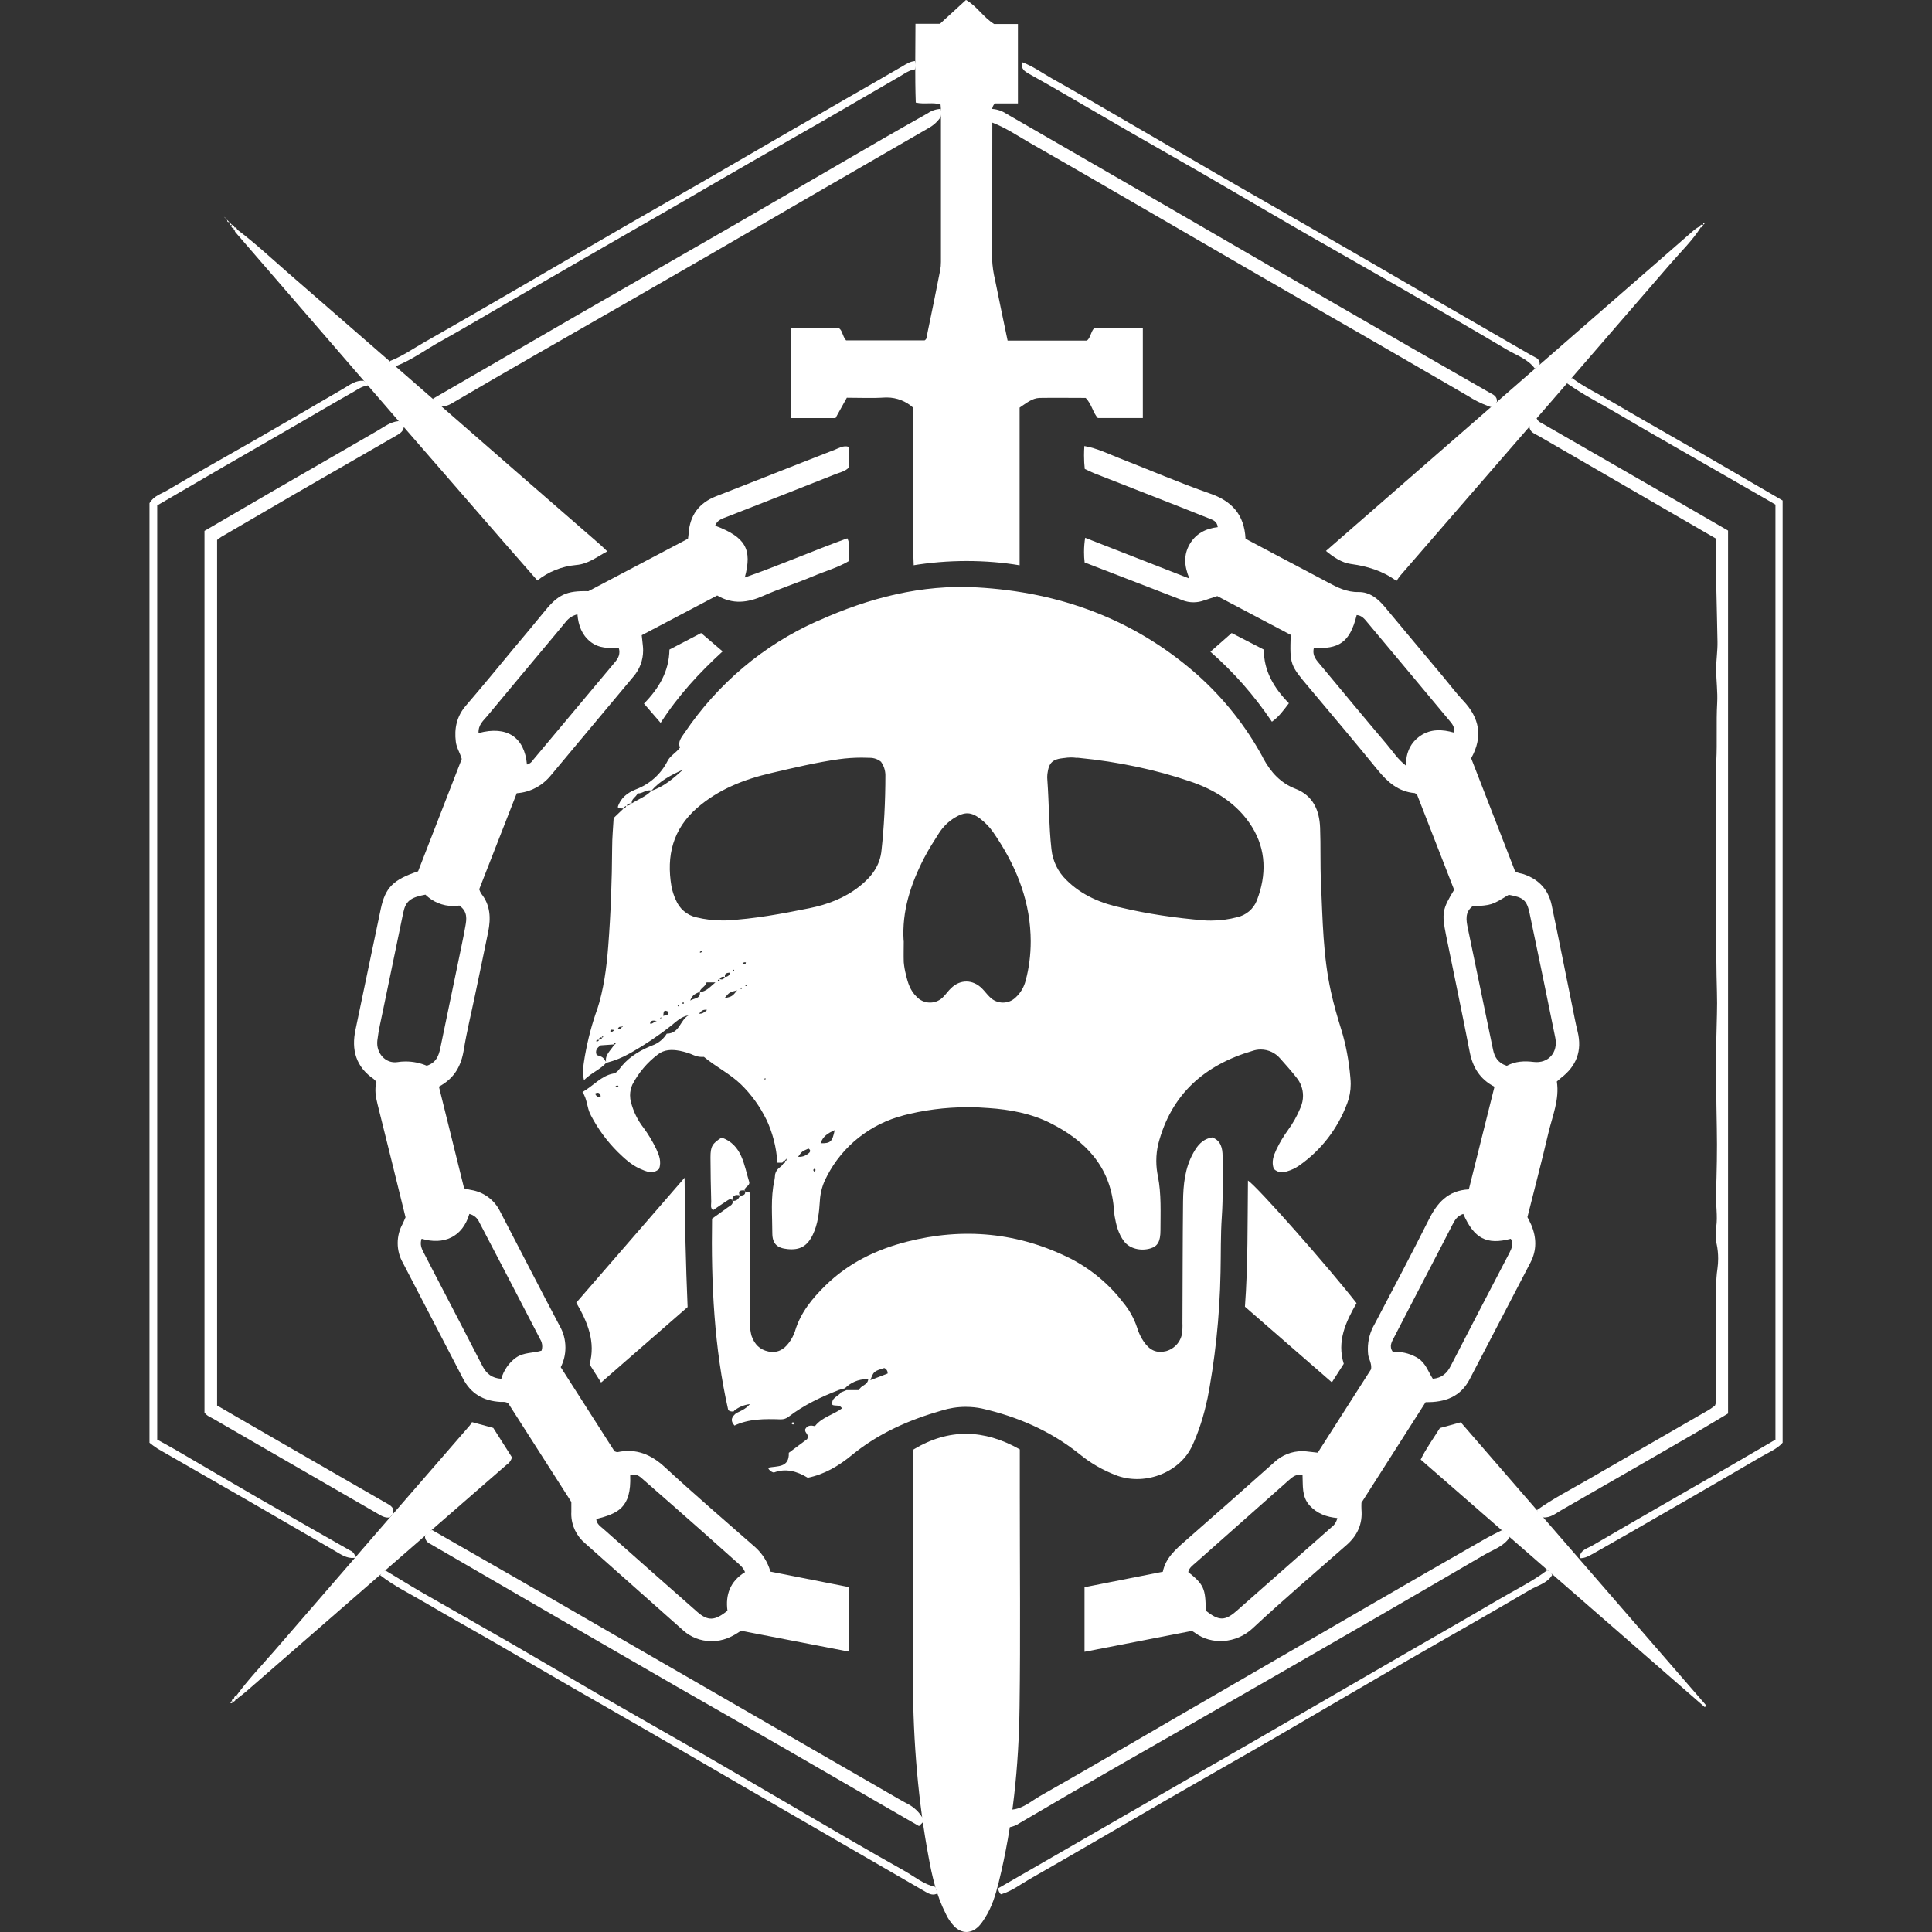 <!-- Generated by IcoMoon.io -->
<svg version="1.1" xmlns="http://www.w3.org/2000/svg" width="32" height="32" viewBox="0 0 32 32">
<rect x="0" y="0" width="32" height="32" fill="#333333" stroke="none"/>
<title>raid2</title>
<path fill="#ffffff" d="M24.329 19.698l0.424-1.698c-0.242-0.125-0.36-0.322-0.41-0.576-0.125-0.646-0.262-1.291-0.392-1.934-0.074-0.368-0.061-0.432 0.134-0.752l-0.612-1.571c-0.020-0.015-0.031-0.030-0.042-0.031-0.271-0.023-0.45-0.184-0.614-0.385-0.372-0.458-0.753-0.908-1.132-1.359-0.319-0.379-0.322-0.383-0.307-0.877-0.402-0.212-0.811-0.428-1.216-0.642l-0.226 0.074c-0.050 0.018-0.108 0.029-0.168 0.029-0.064 0-0.126-0.012-0.182-0.034l0.003 0.001q-0.812-0.313-1.624-0.627c-0.007-0.052-0.010-0.112-0.010-0.173 0-0.083 0.007-0.164 0.020-0.244l-0.001 0.009 1.725 0.674c-0.088-0.216-0.094-0.395 0.005-0.567s0.261-0.261 0.466-0.284c-0.012-0.097-0.078-0.118-0.139-0.142q-0.25-0.1-0.5-0.199-0.706-0.277-1.412-0.553c-0.051-0.020-0.1-0.046-0.152-0.070-0.008-0.067-0.012-0.145-0.012-0.224 0-0.055 0.002-0.109 0.006-0.162l-0 0.007c0.214 0.038 0.387 0.125 0.567 0.196 0.503 0.196 1 0.411 1.509 0.589 0.365 0.125 0.572 0.348 0.593 0.75l0.58 0.308c0.257 0.136 0.515 0.271 0.771 0.408 0.164 0.088 0.322 0.171 0.521 0.167 0.183-0.003 0.322 0.109 0.438 0.25 0.319 0.384 0.64 0.767 0.961 1.15 0.111 0.133 0.216 0.273 0.333 0.398 0.271 0.286 0.333 0.597 0.133 0.955 0.242 0.625 0.486 1.25 0.727 1.871 0.042 0.034 0.093 0.033 0.139 0.048 0.25 0.085 0.413 0.254 0.467 0.512 0.117 0.556 0.227 1.113 0.34 1.669 0.029 0.142 0.055 0.285 0.090 0.427 0.078 0.319-0.019 0.572-0.277 0.769-0.021 0.017-0.042 0.035-0.067 0.058 0.046 0.299-0.074 0.572-0.14 0.853-0.109 0.465-0.23 0.927-0.347 1.393 0.022 0.044 0.045 0.086 0.064 0.13 0.087 0.208 0.093 0.417-0.013 0.621q-0.502 0.967-1.008 1.935c-0.149 0.286-0.402 0.385-0.729 0.379l-1.063 1.666c0 0.042-0.003 0.076 0 0.11 0.021 0.239-0.066 0.431-0.245 0.589-0.521 0.458-1.050 0.908-1.557 1.381-0.274 0.256-0.684 0.277-0.952 0.077-0.016-0.012-0.035-0.022-0.054-0.034l-1.779 0.346v-1.070l1.297-0.256c0.045-0.225 0.208-0.366 0.37-0.509q0.744-0.651 1.481-1.309c0.12-0.111 0.28-0.179 0.457-0.179 0.028 0 0.056 0.002 0.083 0.005l-0.003-0c0.055 0.005 0.109 0.012 0.178 0.020l0.884-1.383c0.012-0.1-0.039-0.165-0.049-0.241-0.003-0.028-0.005-0.061-0.005-0.094 0-0.149 0.040-0.289 0.111-0.41l-0.002 0.004c0.302-0.576 0.607-1.151 0.899-1.733 0.137-0.277 0.316-0.487 0.664-0.504zM24.957 17.653c0.142-0.077 0.292-0.083 0.446-0.064 0.242 0.029 0.407-0.158 0.357-0.402q-0.208-1.028-0.424-2.054c-0.047-0.225-0.103-0.27-0.348-0.312-0.28 0.172-0.28 0.172-0.6 0.191-0.125 0.097-0.104 0.228-0.077 0.359 0.050 0.244 0.101 0.488 0.152 0.732q0.133 0.641 0.266 1.281c0.025 0.122 0.079 0.221 0.228 0.269zM24.238 20.106c-0.103 0.031-0.142 0.104-0.181 0.179-0.104 0.202-0.208 0.405-0.314 0.607-0.216 0.417-0.434 0.833-0.648 1.25-0.040 0.077-0.094 0.157-0.025 0.25 0.014-0.001 0.029-0.001 0.045-0.001 0.137 0 0.266 0.039 0.374 0.107l-0.003-0.002c0.13 0.083 0.171 0.227 0.246 0.341 0.15-0.014 0.235-0.092 0.296-0.212q0.484-0.939 0.973-1.874c0.039-0.075 0.068-0.15 0.023-0.233-0.399 0.106-0.607-0.002-0.787-0.41zM19.97 26.677c0.221 0.173 0.319 0.174 0.517 0 0.521-0.458 1.039-0.916 1.559-1.375 0.053-0.037 0.090-0.092 0.104-0.156l0-0.002c-0.177-0.017-0.333-0.073-0.458-0.208-0.135-0.149-0.109-0.333-0.118-0.505-0.105-0.023-0.167 0.032-0.231 0.089l-1.541 1.366c-0.050 0.044-0.107 0.083-0.121 0.152 0.256 0.203 0.289 0.276 0.289 0.638zM21.761 10.734c-0.031 0.134 0.051 0.208 0.116 0.287 0.363 0.437 0.726 0.875 1.094 1.309 0.097 0.115 0.18 0.245 0.313 0.349 0.005-0.214 0.076-0.379 0.244-0.493s0.361-0.108 0.555-0.051c0.016-0.093-0.031-0.145-0.074-0.197q-0.679-0.816-1.36-1.628c-0.047-0.057-0.094-0.118-0.178-0.123-0.116 0.469-0.302 0.56-0.71 0.547z"></path>
<path fill="#ffffff" d="M15.133 24.006c0.583-0.35 1.163-0.336 1.758 0v0.775c0 1.166 0.012 2.33-0.004 3.494-0.013 0.978-0.11 1.949-0.345 2.902-0.052 0.208-0.113 0.414-0.233 0.597-0.030 0.050-0.063 0.094-0.099 0.133l0-0.001c-0.125 0.125-0.279 0.125-0.405 0-0.055-0.059-0.102-0.126-0.137-0.201l-0.002-0.005c-0.154-0.299-0.229-0.625-0.287-0.95-0.164-0.876-0.257-1.884-0.257-2.914 0-0.058 0-0.116 0.001-0.174l-0 0.009c0.008-1.151 0-2.302 0-3.453 0.002-0.076-0.012-0.153 0.010-0.213z"></path>
<path fill="#ffffff" d="M28.168 3.769c-0.138 0.217-0.323 0.395-0.49 0.588q-1.691 1.958-3.39 3.913-0.545 0.629-1.089 1.257c-0.023 0.026-0.042 0.056-0.069 0.095-0.238-0.174-0.491-0.244-0.762-0.282-0.142-0.020-0.279-0.11-0.406-0.215l4.128-3.598q0.987-0.861 1.974-1.721c0.025-0.019 0.053-0.037 0.083-0.054l0.003-0.002c0.006 0.006 0.012 0.012 0.017 0.018l0 0z"></path>
<path fill="#ffffff" d="M9.545 21.576c0.592-0.684 1.18-1.362 1.794-2.069 0.004 0.739 0.020 1.436 0.050 2.142l-1.433 1.25-0.191-0.301c0.104-0.372-0.033-0.701-0.22-1.021z"></path>
<path fill="#ffffff" d="M3.916 28.085c0.192-0.264 0.419-0.5 0.631-0.744q1.612-1.864 3.229-3.725c0.014-0.017 0.028-0.037 0.040-0.058l0.002-0.003 0.352 0.096c0.1 0.158 0.208 0.327 0.31 0.488-0.015 0.052-0.048 0.096-0.091 0.124l-0.001 0q-2.148 1.871-4.297 3.742c-0.047 0.042-0.097 0.078-0.146 0.117z"></path>
<path fill="#ffffff" d="M12.133 19.885c-0.029-0.042-0.061-0.015-0.087 0-0.080 0.051-0.157 0.106-0.236 0.16-0.050-0.042-0.029-0.094-0.030-0.139-0.006-0.245-0.012-0.49-0.012-0.735 0-0.185 0.029-0.23 0.185-0.33 0.343 0.125 0.368 0.454 0.458 0.741 0.007 0.067-0.088 0.076-0.076 0.14l0.004-0.005c-0.062-0.003-0.125-0.007-0.086 0.088l0.005-0.004c-0.083-0.025-0.132 0.008-0.13 0.087z"></path>
<path fill="#ffffff" d="M13.106 23.573c0.007-0.008 0.017-0.014 0.028-0.014 0.009 0 0.017 0.003 0.023 0.009l-0-0c-0.014 0.041-0.032 0.025-0.051 0.005z"></path>
<path fill="#ffffff" d="M3.884 3.765c0.022 0 0.041 0.016 0.045 0.038l0 0-0.036 0.026-0.027-0.042z"></path>
<path fill="#ffffff" d="M3.764 3.634l-0.042-0.035h-0.004l0.042 0.039z"></path>
<path fill="#ffffff" d="M3.806 3.676c-0.038 0.010-0.047-0.009-0.042-0.042l-0.006 0.005 0.042 0.042z"></path>
<path fill="#ffffff" d="M3.8 3.682l0.042 0.042 0.006-0.004c-0.059 0.025-0.045-0.014-0.042-0.045z"></path>
<path fill="#ffffff" d="M28.211 3.729v-0.033l0.025 0.008-0.029 0.020z"></path>
<path fill="#ffffff" d="M3.866 3.786c-0.024-0.016-0.053-0.031-0.020-0.065l-0.006 0.004c0.023 0 0.042 0.019 0.042 0.042v0z"></path>
<path fill="#ffffff" d="M28.207 3.724c0 0.002 0 0.003 0 0.005 0 0.022-0.017 0.039-0.039 0.039v0c-0.006-0.006-0.012-0.011-0.018-0.016l-0-0c0.014-0.024 0.030-0.042 0.061-0.023z"></path>
<path fill="#ffffff" d="M3.722 3.598l-0.013-0.005 0.010 0.007 0.004-0.002z"></path>
<path fill="#ffffff" d="M3.945 28.124l-0.042 0.031c-0.008-0.008-0.017-0.017-0.025-0.025 0-0 0-0 0-0.001 0-0.022 0.016-0.041 0.037-0.045l0-0z"></path>
<path fill="#ffffff" d="M3.904 28.155c-0.016 0.019-0.030 0.042-0.061 0.023l-0.003-0.002c-0-0.001-0-0.002-0-0.003 0-0.022 0.017-0.040 0.038-0.042h0c0.009 0.008 0.017 0.016 0.025 0.025z"></path>
<path fill="#ffffff" d="M3.843 28.177c0.010 0.015 0.009 0.029-0.005 0.033s-0.018-0.007-0.027-0.011l0.029-0.024z"></path>
<path fill="#ffffff" d="M12.959 19.258h-0.083c-0.016-0.26-0.081-0.501-0.184-0.72l0.005 0.012c-0.111-0.227-0.252-0.421-0.422-0.587l-0-0c-0.179-0.175-0.406-0.285-0.616-0.458-0.009 0.001-0.019 0.001-0.029 0.001-0.050 0-0.097-0.010-0.14-0.029l0.002 0.001c-0.068-0.031-0.147-0.056-0.23-0.073l-0.007-0.001c-0.125-0.024-0.255-0.022-0.359 0.061-0.176 0.133-0.318 0.301-0.419 0.494l-0.004 0.008c-0.023 0.052-0.037 0.112-0.037 0.175 0 0.039 0.005 0.077 0.015 0.113l-0.001-0.003c0.042 0.163 0.114 0.306 0.21 0.429l-0.002-0.003c0.076 0.103 0.147 0.22 0.207 0.343l0.006 0.013c0.047 0.101 0.087 0.205 0.046 0.327-0.105 0.095-0.215 0.042-0.322-0.005-0.141-0.064-0.253-0.169-0.362-0.275-0.178-0.177-0.328-0.381-0.445-0.605l-0.006-0.013c-0.064-0.121-0.053-0.258-0.135-0.375 0.187-0.107 0.31-0.269 0.512-0.307 0.067-0.013 0.098-0.075 0.137-0.122 0.146-0.175 0.338-0.279 0.544-0.358 0.085-0.039 0.155-0.101 0.202-0.178l0.001-0.002c0.218-0.002 0.221-0.233 0.363-0.304-0.122 0.018-0.204 0.104-0.292 0.173-0.201 0.159-0.427 0.311-0.664 0.447l-0.027 0.014c-0.11 0.063-0.237 0.115-0.371 0.15l-0.011 0.002c-0.032-0.132 0.077-0.203 0.13-0.298l0.029-0.016c-0.007-0.005-0.014-0.013-0.022-0.014s-0.018 0.009-0.014 0.024l-0.214 0.015c-0.066 0.042-0.095 0.090-0.067 0.16 0.104 0.034 0.104 0.034 0.162 0.125-0.1 0.115-0.248 0.167-0.373 0.292-0.032-0.147-0.004-0.273 0.015-0.397 0.052-0.292 0.121-0.547 0.21-0.793l-0.010 0.033c0.113-0.345 0.159-0.7 0.187-1.058 0.042-0.544 0.062-1.090 0.065-1.636 0-0.167 0.016-0.33 0.025-0.491l0.167-0.16c0.023-0.008 0.042-0.018 0.039-0.047 0.004 0 0.008 0.001 0.012 0.001 0.031 0 0.059-0.013 0.079-0.034l0-0c0.109-0.071 0.237-0.114 0.329-0.212 0.208-0.067 0.367-0.208 0.524-0.35-0.194 0.088-0.383 0.184-0.524 0.349-0.087-0.027-0.149 0.053-0.23 0.045-0.025 0.067-0.111 0.090-0.095 0.172-0.008-0.003-0.017-0.005-0.026-0.005-0.027 0-0.051 0.016-0.062 0.039l-0 0c-0.022 0.008-0.044 0.016-0.042 0.047-0.033-0.009-0.070 0.007-0.103-0.026 0.045-0.149 0.16-0.238 0.296-0.292 0.233-0.087 0.418-0.254 0.527-0.468l0.003-0.005c0.046-0.091 0.141-0.132 0.205-0.222-0.042-0.096 0.026-0.169 0.078-0.247 0.55-0.812 1.303-1.448 2.187-1.843l0.033-0.013c0.833-0.375 1.705-0.601 2.619-0.549 1.375 0.077 2.612 0.528 3.656 1.451 0.435 0.389 0.799 0.847 1.077 1.358l0.013 0.027c0.123 0.225 0.283 0.404 0.532 0.5 0.289 0.111 0.396 0.355 0.407 0.644 0.012 0.305 0 0.611 0.015 0.916 0.027 0.601 0.033 1.206 0.164 1.798 0.047 0.216 0.109 0.429 0.175 0.641 0.071 0.231 0.123 0.501 0.147 0.78l0.001 0.015c0.003 0.028 0.005 0.061 0.005 0.095 0 0.113-0.020 0.221-0.058 0.321l0.002-0.006c-0.159 0.429-0.437 0.783-0.793 1.033l-0.007 0.005c-0.059 0.041-0.128 0.074-0.201 0.095l-0.005 0.001c-0.022 0.009-0.047 0.014-0.073 0.014-0.054 0-0.102-0.021-0.138-0.056l0 0c-0.044-0.115-0.005-0.22 0.042-0.321 0.059-0.123 0.123-0.228 0.195-0.326l-0.004 0.005c0.081-0.11 0.152-0.235 0.207-0.369l0.004-0.012c0.024-0.055 0.039-0.12 0.039-0.188 0-0.115-0.041-0.221-0.109-0.303l0.001 0.001c-0.085-0.109-0.178-0.212-0.27-0.316-0.078-0.091-0.193-0.149-0.322-0.149-0.048 0-0.094 0.008-0.137 0.023l0.003-0.001c-0.795 0.233-1.349 0.717-1.563 1.541-0.021 0.085-0.033 0.182-0.033 0.282 0 0.091 0.010 0.179 0.029 0.264l-0.002-0.008c0.058 0.297 0.042 0.594 0.042 0.892 0 0.188-0.047 0.266-0.164 0.301-0.163 0.050-0.347 0.004-0.437-0.114-0.096-0.125-0.133-0.272-0.159-0.424-0.008-0.047-0.010-0.097-0.014-0.145-0.064-0.679-0.473-1.102-1.048-1.391-0.319-0.161-0.67-0.226-1.024-0.25-0.104-0.009-0.225-0.014-0.346-0.014-0.376 0-0.741 0.049-1.089 0.141l0.030-0.007c-0.562 0.144-1.018 0.514-1.272 1.006l-0.005 0.011c-0.063 0.114-0.104 0.249-0.113 0.393l-0 0.003c-0.012 0.193-0.032 0.387-0.118 0.566-0.092 0.189-0.212 0.257-0.417 0.237-0.174-0.017-0.252-0.087-0.253-0.265 0-0.292-0.030-0.583 0.034-0.871 0.006-0.030 0.010-0.065 0.012-0.1l0-0.001c0.025-0.11 0.107-0.117 0.133-0.176 0.023-0.014 0.057-0.023 0.023-0.060 0.027 0.021 0.034 0.011 0.034-0.026l-0.027 0.031c-0.001-0-0.001-0-0.002-0-0.022 0-0.040 0.017-0.041 0.038v0zM12.382 16.311c-0.015 0-0.034-0.010-0.037 0.016 0.025 0.014 0.028-0.005 0.034-0.021l0.007-0.008zM9.958 17.174c0.026 0.020 0.033 0.007 0.032-0.019l-0.025 0.024c-0.026 0.005-0.052 0.010-0.037 0.047-0.022-0.004-0.044-0.009-0.055 0.020 0.030 0.009 0.042-0.003 0.050-0.025 0.024-0.006 0.064 0 0.036-0.046zM10.307 17.020c-0.029-0.020-0.053-0.019-0.071 0.015 0.033 0.018 0.050 0 0.064-0.020l0.031-0.029c-0.035-0.001-0.049 0.005-0.024 0.034zM11.915 16.215c0.042 0.014 0.074 0.010 0.089-0.036 0.003 0 0.006 0.001 0.010 0.001 0.040 0 0.073-0.031 0.076-0.071v-0c-0.050 0.006-0.092 0.008-0.083 0.075-0.008-0.005-0.018-0.007-0.029-0.007-0.028 0-0.051 0.019-0.058 0.044l-0 0c-0.012 0.006-0.038 0-0.027 0.030 0.028-0.001 0.032-0.015 0.022-0.035zM12.29 15.965c0.026 0.004 0.057 0.023 0.065-0.023-0.005-0.003-0.012-0.004-0.019-0.004-0.020 0-0.036 0.014-0.041 0.032l-0 0-0.009 0.008c-0.002 0.010 0-0.001 0.002-0.013zM10.963 16.843c0.026-0.042 0.114 0 0.11-0.083-0.12-0.069-0.062 0.071-0.104 0.091-0.010 0.008-0.042-0.011-0.029 0.026zM11.594 16.433c0.106-0.012 0.169-0.089 0.256-0.162h-0.147c-0.015 0.070-0.097 0.089-0.115 0.158-0.054 0.026-0.12 0.039-0.156 0.143 0.082-0.046 0.17-0.029 0.161-0.14zM17.835 12.553c-0.029-0.004-0.062-0.007-0.095-0.007-0.040 0-0.079 0.004-0.117 0.010l0.004-0.001c-0.195 0.019-0.255 0.074-0.279 0.266-0.002 0.016-0.003 0.034-0.003 0.052s0.001 0.036 0.003 0.054l-0-0.002c0.027 0.379 0.025 0.76 0.067 1.139 0.021 0.202 0.111 0.379 0.246 0.51l0 0c0.26 0.26 0.585 0.392 0.934 0.465 0.397 0.094 0.874 0.167 1.36 0.206l0.035 0.002c0.020 0.001 0.044 0.001 0.068 0.001 0.151 0 0.298-0.020 0.437-0.057l-0.012 0.003c0.155-0.032 0.28-0.139 0.335-0.281l0.001-0.003c0.16-0.417 0.155-0.833-0.083-1.216s-0.616-0.617-1.038-0.756c-0.542-0.185-1.175-0.322-1.829-0.385l-0.035-0.003zM14.597 12.621c-0.051-0.043-0.117-0.069-0.189-0.069-0.001 0-0.002 0-0.003 0h0c-0.040-0.002-0.087-0.003-0.134-0.003-0.128 0-0.254 0.009-0.378 0.026l0.014-0.002c-0.384 0.054-0.761 0.144-1.138 0.232-0.449 0.105-0.87 0.269-1.225 0.579-0.401 0.351-0.508 0.791-0.423 1.295 0.016 0.082 0.040 0.155 0.071 0.223l-0.002-0.006c0.058 0.151 0.187 0.264 0.345 0.298l0.003 0.001c0.13 0.032 0.279 0.051 0.432 0.051 0.021 0 0.043-0 0.064-0.001l-0.003 0c0.464-0.025 0.92-0.11 1.375-0.202 0.3-0.061 0.583-0.167 0.83-0.362 0.197-0.156 0.341-0.34 0.365-0.602 0.041-0.373 0.064-0.806 0.064-1.244 0-0 0-0 0-0v0c-0.002-0.080-0.028-0.154-0.071-0.215l0.001 0.001zM14.969 15.584c0 0.117-0.004 0.235 0 0.353 0.007 0.076 0.020 0.146 0.038 0.213l-0.002-0.009c0.030 0.136 0.072 0.268 0.177 0.368 0.056 0.060 0.135 0.097 0.222 0.097s0.167-0.037 0.222-0.097l0-0c0.044-0.044 0.079-0.097 0.125-0.14 0.153-0.152 0.364-0.149 0.517 0.006 0.044 0.044 0.080 0.095 0.125 0.138 0.055 0.057 0.133 0.093 0.219 0.093 0.082 0 0.156-0.032 0.21-0.085l-0 0c0.081-0.074 0.139-0.171 0.166-0.28l0.001-0.004c0.053-0.194 0.083-0.417 0.083-0.647 0-0.040-0.001-0.080-0.003-0.12l0 0.006c-0.027-0.628-0.267-1.182-0.619-1.692-0.060-0.087-0.132-0.16-0.213-0.222l-0.002-0.002c-0.152-0.114-0.256-0.116-0.42-0.018-0.108 0.066-0.196 0.154-0.262 0.257l-0.002 0.003c-0.086 0.134-0.172 0.269-0.245 0.41-0.222 0.43-0.37 0.881-0.339 1.372zM13.591 18.936c0.165 0.003 0.194-0.023 0.234-0.217-0.112 0.050-0.197 0.102-0.234 0.219zM11.998 16.536c0.13-0.032 0.13-0.032 0.212-0.133-0.13 0.032-0.13 0.032-0.212 0.133zM13.218 19.16c0.006 0.001 0.013 0.001 0.021 0.001 0.058 0 0.111-0.021 0.152-0.057l-0 0c0.031-0.022 0.042-0.055 0-0.080-0.109 0.047-0.109 0.047-0.172 0.136zM11.712 16.727c-0.083-0.014-0.102 0.034-0.135 0.062 0.050 0.006 0.086-0.017 0.135-0.062zM9.854 18.114c0.022 0.030 0.037 0.075 0.097 0.042-0.015-0.058-0.046-0.070-0.097-0.042zM10.879 16.911c-0.069-0.015-0.102-0.008-0.113 0.042 0.044 0.013 0.059-0.030 0.113-0.042zM11.644 15.745l-0.037 0.006c0.004 0.011-0.037 0.019-0.003 0.028 0.009 0.002 0.025-0.021 0.040-0.034zM10.244 17.994c-0.015-0.025-0.032-0.015-0.049 0 0.016 0.023 0.032 0.014 0.049 0zM10.174 17.060c-0.042-0.004-0.062-0.015-0.066 0.021 0.020 0.017 0.035 0.012 0.066-0.020zM13.488 19.407c0.013-0.013 0.030-0.025 0.011-0.046-0.002-0.001-0.005-0.002-0.008-0.002s-0.006 0.001-0.008 0.002l0-0c-0.021 0.017-0.010 0.032 0.005 0.046zM12.647 17.866c0.014 0.005 0.029 0.028 0.037-0.004zM11.238 16.646l-0.015 0.012c0.005 0.005 0.009 0.012 0.014 0.012s0.010-0.007 0.015-0.011zM11.33 16.616c-0.009-0.018-0.020-0.019-0.029 0 0 0 0.009 0.012 0.014 0.012s0.010-0.009 0.015-0.013zM12.161 16.071c-0.004-0.004-0.008-0.011-0.012-0.011s-0.009 0.007-0.013 0.011l0.019 0.012zM12.278 16.381l0.015-0.012-0.014-0.013-0.015 0.019z"></path>
<path fill="#ffffff" d="M9.288 22.646l0.89 1.392c0.023 0.007 0.037 0.016 0.049 0.014 0.313-0.066 0.56 0.039 0.791 0.254 0.49 0.452 0.996 0.886 1.496 1.325 0.115 0.106 0.201 0.241 0.245 0.394l0.002 0.006 1.294 0.255v1.069l-1.783-0.345c-0.134 0.095-0.296 0.178-0.495 0.172-0 0-0 0-0 0-0.175 0-0.335-0.066-0.456-0.173l0.001 0.001q-0.817-0.724-1.633-1.45c-0.139-0.118-0.227-0.292-0.227-0.488 0-0.010 0-0.019 0.001-0.029l-0 0.001c0-0.048 0-0.097 0-0.167l-1.046-1.635c-0.050-0.031-0.092-0.020-0.133-0.022-0.277-0.017-0.487-0.136-0.617-0.39-0.33-0.64-0.666-1.277-0.995-1.916-0.053-0.093-0.085-0.205-0.085-0.324 0-0.115 0.029-0.223 0.081-0.317l-0.002 0.003c0.019-0.037 0.034-0.075 0.051-0.114-0.155-0.625-0.307-1.25-0.464-1.874-0.031-0.123-0.051-0.243-0.018-0.367-0.014-0.018-0.028-0.033-0.044-0.048l-0-0c-0.295-0.202-0.375-0.483-0.302-0.821 0.14-0.664 0.276-1.328 0.417-1.993 0.075-0.358 0.205-0.489 0.619-0.627l0.723-1.861c-0.030-0.104-0.086-0.186-0.098-0.284-0.028-0.224 0.015-0.423 0.167-0.6 0.271-0.315 0.535-0.637 0.801-0.958 0.169-0.202 0.339-0.403 0.505-0.608 0.222-0.273 0.36-0.339 0.722-0.329l1.65-0.869c0.005-0.035 0.010-0.062 0.011-0.088 0.020-0.3 0.172-0.504 0.451-0.614q0.387-0.152 0.774-0.303c0.399-0.157 0.798-0.315 1.198-0.47 0.069-0.027 0.136-0.072 0.224-0.049 0.024 0.118 0.008 0.234 0.010 0.342-0.070 0.072-0.155 0.083-0.231 0.115q-0.888 0.352-1.778 0.699c-0.083 0.033-0.175 0.053-0.208 0.152 0.5 0.189 0.618 0.385 0.49 0.858 0.58-0.203 1.127-0.442 1.698-0.649 0.064 0.125 0.013 0.25 0.034 0.372-0.191 0.115-0.4 0.171-0.595 0.254-0.274 0.116-0.559 0.206-0.831 0.327-0.257 0.114-0.504 0.147-0.763-0.006l-1.25 0.658c0.008 0.069 0.014 0.123 0.019 0.177 0.003 0.023 0.004 0.049 0.004 0.076 0 0.164-0.059 0.313-0.158 0.429l0.001-0.001c-0.458 0.549-0.916 1.095-1.375 1.645-0.136 0.165-0.334 0.275-0.558 0.291l-0.003 0c-0.208 0.531-0.414 1.060-0.622 1.592 0.010 0.027 0.021 0.051 0.035 0.073l-0.001-0.001c0.153 0.19 0.16 0.408 0.115 0.633-0.071 0.353-0.147 0.704-0.22 1.057-0.062 0.298-0.135 0.595-0.184 0.895-0.042 0.263-0.152 0.472-0.412 0.611q0.208 0.843 0.417 1.684c0.046 0.012 0.079 0.022 0.112 0.027 0.214 0.033 0.391 0.168 0.482 0.352l0.002 0.004c0.329 0.632 0.654 1.267 0.987 1.897 0.060 0.103 0.095 0.226 0.095 0.358 0 0.118-0.028 0.23-0.079 0.328l0.002-0.004zM7.047 14.818c-0.252 0.046-0.328 0.11-0.368 0.3q-0.167 0.803-0.333 1.606c-0.035 0.17-0.076 0.339-0.096 0.51-0.024 0.208 0.135 0.386 0.33 0.358 0.042-0.007 0.089-0.011 0.138-0.011 0.127 0 0.247 0.026 0.356 0.073l-0.006-0.002c0.157-0.051 0.198-0.164 0.225-0.292 0.095-0.461 0.192-0.921 0.287-1.382 0.042-0.21 0.090-0.42 0.127-0.631 0.022-0.122 0.042-0.25-0.1-0.348-0.030 0.005-0.064 0.008-0.099 0.008-0.18 0-0.343-0.072-0.462-0.189l0 0zM6.983 20.518c-0.032 0.094 0 0.163 0.035 0.23 0.056 0.111 0.114 0.221 0.172 0.333 0.267 0.515 0.537 1.029 0.801 1.545 0.066 0.128 0.158 0.201 0.312 0.211 0.041-0.145 0.128-0.266 0.243-0.35l0.002-0.001c0.128-0.090 0.288-0.072 0.422-0.115 0.007-0.021 0.011-0.044 0.011-0.069 0-0.045-0.013-0.088-0.036-0.123l0.001 0.001q-0.5-0.966-1.005-1.931c-0.030-0.071-0.090-0.124-0.165-0.142l-0.002-0c-0.113 0.382-0.423 0.519-0.79 0.411zM12.34 26.039c-0.036-0.087-0.093-0.125-0.145-0.172-0.197-0.175-0.392-0.351-0.589-0.525q-0.466-0.412-0.936-0.822c-0.065-0.057-0.129-0.128-0.232-0.083 0.023 0.544-0.213 0.632-0.562 0.723 0.005 0.087 0.077 0.125 0.132 0.176q0.768 0.682 1.541 1.362c0.175 0.154 0.292 0.149 0.5-0.020-0.035-0.262 0.043-0.486 0.29-0.638zM7.927 12.142c0.47-0.127 0.761 0.069 0.801 0.521 0.042-0.011 0.076-0.036 0.098-0.071l0-0.001q0.681-0.812 1.36-1.624c0.055-0.065 0.093-0.137 0.062-0.238-0.163 0.009-0.328 0.012-0.469-0.1s-0.2-0.27-0.215-0.454c-0.078 0.019-0.143 0.062-0.189 0.12l-0.001 0.001c-0.057 0.070-0.114 0.139-0.172 0.208-0.377 0.452-0.756 0.902-1.131 1.355-0.063 0.076-0.15 0.143-0.145 0.28z"></path>
<path fill="#ffffff" d="M12.16 23.374c-0.010 0.003-0.021 0.005-0.032 0.005-0.025 0-0.048-0.008-0.066-0.023l0 0c-0.233-1.030-0.285-2.092-0.268-3.171 0.087-0.062 0.177-0.125 0.265-0.19 0.036-0.027 0.092-0.045 0.073-0.11l-0.005 0.003c0.070 0.012 0.106-0.027 0.13-0.087l-0.005 0.004c0.053-0.005 0.108-0.009 0.086-0.088l-0.004 0.005c0.015 0.030 0.046 0.013 0.091 0.035 0 0.154 0 0.319 0 0.484q0 0.822 0 1.644c-0.001 0.016-0.002 0.035-0.002 0.054 0 0.069 0.010 0.135 0.028 0.197l-0.001-0.005c0.048 0.134 0.134 0.224 0.276 0.254s0.256-0.027 0.341-0.145c0.044-0.058 0.079-0.125 0.103-0.197l0.001-0.005c0.092-0.301 0.284-0.534 0.505-0.75 0.378-0.368 0.833-0.59 1.338-0.72 0.943-0.242 1.854-0.156 2.726 0.282 0.347 0.182 0.637 0.428 0.863 0.724l0.005 0.006c0.097 0.118 0.175 0.256 0.225 0.407l0.003 0.009c0.026 0.085 0.063 0.16 0.109 0.227l-0.002-0.003c0.101 0.149 0.216 0.197 0.372 0.159 0.143-0.041 0.249-0.162 0.266-0.311l0-0.002c0.003-0.032 0.005-0.070 0.005-0.108 0-0.013-0-0.026-0.001-0.039l0 0.002c0.003-0.673 0.003-1.346 0.010-2.019 0.003-0.278 0.030-0.554 0.169-0.804 0.069-0.125 0.152-0.232 0.314-0.259 0.145 0.053 0.172 0.18 0.172 0.316 0 0.333 0.010 0.666-0.013 1-0.021 0.305-0.014 0.61-0.021 0.916-0.014 0.746-0.092 1.465-0.229 2.163l0.013-0.078c-0.060 0.298-0.147 0.562-0.262 0.811l0.009-0.022c-0.195 0.43-0.756 0.664-1.234 0.5-0.247-0.091-0.461-0.217-0.648-0.373l0.003 0.003c-0.475-0.378-1.017-0.611-1.606-0.746-0.080-0.017-0.172-0.027-0.267-0.027-0.139 0-0.274 0.022-0.4 0.062l0.009-0.003c-0.544 0.155-1.055 0.378-1.497 0.742-0.215 0.177-0.453 0.318-0.728 0.373-0.184-0.113-0.373-0.159-0.562-0.086-0.044-0.010-0.079-0.039-0.097-0.079l-0-0.001c0.151-0.032 0.355 0.006 0.345-0.247l0.303-0.226c0.046-0.079-0.051-0.106-0.030-0.167 0.038-0.067 0.097-0.063 0.16-0.048 0.115-0.149 0.304-0.188 0.447-0.294-0.034-0.069-0.105-0.035-0.157-0.058-0.027-0.122 0.097-0.138 0.142-0.208l0.090-0.037h0.208c0.026-0.081 0.142-0.077 0.153-0.181-0.007-0-0.015-0.001-0.023-0.001-0.143 0-0.271 0.058-0.364 0.152l-0 0-0.095 0.026c-0.296 0.114-0.583 0.25-0.836 0.444-0.035 0.028-0.080 0.044-0.128 0.044-0.003 0-0.005-0-0.008-0h0c-0.263-0.009-0.524-0.010-0.762 0.103-0.083-0.096-0.033-0.152 0.028-0.205 0.073-0.036 0.152-0.064 0.228-0.15-0.102 0.012-0.193 0.052-0.266 0.113l0.001-0.001zM14.646 22.659c-0.175 0.055-0.175 0.055-0.23 0.201l0.286-0.11c0-0.002 0-0.005 0-0.008 0-0.038-0.023-0.070-0.056-0.083l-0.001-0z"></path>
<path fill="#ffffff" d="M16.888 6.751v2.612c-0.264-0.045-0.568-0.071-0.877-0.071s-0.614 0.026-0.909 0.075l0.032-0.004c-0.020-0.448-0.007-0.882-0.010-1.315s0-0.86 0-1.296c-0.115-0.104-0.267-0.168-0.435-0.168-0.013 0-0.027 0-0.040 0.001l0.002-0c-0.208 0.013-0.417 0.003-0.625 0.003l-0.187 0.337h-0.74v-1.485h0.801c0.055 0.038 0.052 0.127 0.114 0.198h1.301c0.042-0.024 0.038-0.079 0.047-0.125q0.109-0.519 0.211-1.041c0.008-0.040 0.012-0.086 0.012-0.133 0-0.004-0-0.008-0-0.013v0.001q0-1.25 0-2.499c0-0.027-0.003-0.054-0.006-0.096-0.125-0.045-0.259 0-0.411-0.033-0.015-0.43-0.006-0.861-0.005-1.305h0.406l0.431-0.395c0.18 0.101 0.279 0.281 0.466 0.399h0.394v1.315h-0.382c-0.061 0.065-0.042 0.125-0.042 0.177-0.002 0.798 0 1.597-0.004 2.395 0.005 0.127 0.023 0.246 0.052 0.362l-0.003-0.012c0.066 0.333 0.137 0.663 0.208 1.006h1.315c0.060-0.048 0.059-0.135 0.115-0.202h0.81v1.485h-0.745c-0.083-0.087-0.099-0.229-0.202-0.333-0.25 0-0.506-0.004-0.762 0-0.125 0.004-0.216 0.083-0.333 0.161z"></path>
<path fill="#ffffff" d="M3.929 3.803c0.299 0.225 0.572 0.481 0.853 0.726q1.908 1.657 3.81 3.319 0.674 0.587 1.35 1.174c0.035 0.031 0.069 0.065 0.116 0.11-0.174 0.093-0.317 0.21-0.514 0.226-0.246 0.022-0.466 0.115-0.646 0.258l0.002-0.002c-0.186-0.212-0.368-0.419-0.549-0.627q-0.791-0.91-1.583-1.822-1.435-1.658-2.867-3.317c-0.004-0.005-0.008-0.011-0.011-0.017l-0-0.001z"></path>
<path fill="#ffffff" d="M22.469 21.584c-0.182 0.315-0.328 0.635-0.212 1.005l-0.197 0.307-1.44-1.253c0.051-0.686 0.042-1.382 0.050-2.090 0.156 0.101 1.344 1.447 1.798 2.031z"></path>
<path fill="#ffffff" d="M28.238 28.277l-4.707-4.102c0.090-0.185 0.208-0.345 0.318-0.522l0.346-0.095 4.064 4.688z"></path>
<path fill="#ffffff" d="M20.048 10.795l0.352-0.31 0.534 0.275c-0.004 0.354 0.17 0.639 0.414 0.888-0.088 0.116-0.163 0.222-0.281 0.306-0.297-0.44-0.633-0.82-1.012-1.153l-0.007-0.006z"></path>
<path fill="#ffffff" d="M10.666 11.654c0.25-0.255 0.417-0.537 0.422-0.895l0.525-0.274 0.356 0.304c-0.386 0.353-0.736 0.732-1.027 1.184z"></path>
<path fill="#ffffff" d="M5.884 25.783c0 0.001 0 0.002 0 0.004 0 0.009-0.007 0.016-0.016 0.017h-0c-0.127 0.012-0.225-0.060-0.326-0.119-0.497-0.287-0.993-0.576-1.49-0.863-0.479-0.276-0.961-0.549-1.44-0.826-0.052-0.034-0.096-0.067-0.139-0.102l0.003 0.002v-15.562c0.071-0.122 0.194-0.153 0.292-0.211 0.5-0.296 1.008-0.579 1.512-0.868 0.474-0.273 0.945-0.549 1.416-0.823 0.101-0.059 0.195-0.135 0.323-0.125 0.036 0.015 0.063 0.045 0.074 0.082l0 0.001c-0.089 0-0.157 0.054-0.228 0.094-0.307 0.173-0.611 0.352-0.916 0.529q-0.62 0.357-1.24 0.715c-0.37 0.215-0.74 0.431-1.105 0.643v15.474c0.099 0.055 0.19 0.103 0.28 0.155 0.472 0.274 0.943 0.552 1.416 0.825 0.497 0.287 0.996 0.57 1.495 0.854 0.046 0.017 0.079 0.056 0.089 0.104l0 0.001z"></path>
<path fill="#ffffff" d="M25.959 6.35c0.012-0.040 0.041-0.072 0.077-0.089l0.001-0c0.205 0.153 0.437 0.262 0.656 0.391 0.477 0.281 0.958 0.551 1.438 0.828 0.46 0.268 0.921 0.535 1.395 0.81v15.606c-0.093 0.106-0.239 0.163-0.368 0.239-0.716 0.42-1.435 0.833-2.154 1.247q-0.297 0.171-0.595 0.339c-0.078 0.042-0.155 0.095-0.25 0.087h0.006c0-0.137 0.125-0.159 0.208-0.208 0.741-0.433 1.485-0.858 2.228-1.286q0.404-0.233 0.806-0.469v-15.487l-0.149-0.087-1.223-0.702c-0.419-0.242-0.841-0.48-1.257-0.727-0.276-0.162-0.561-0.307-0.82-0.491z"></path>
<path fill="#ffffff" d="M24.792 6.655c-0.035 0.046-0.059 0.115-0.14 0.072-0.128-0.047-0.237-0.103-0.34-0.17l0.006 0.004c-0.474-0.274-0.946-0.55-1.42-0.823-0.672-0.388-1.345-0.773-2.017-1.161-0.576-0.333-1.15-0.666-1.725-1-0.695-0.403-1.39-0.807-2.088-1.205-0.208-0.119-0.408-0.256-0.634-0.342-0.011-0.034-0.017-0.073-0.017-0.113s0.006-0.080 0.018-0.116l-0.001 0.003c0.087 0.006 0.167 0.035 0.235 0.080l-0.002-0.001q1.304 0.752 2.61 1.506 1.394 0.807 2.787 1.615 1.296 0.75 2.595 1.492c0.065 0.037 0.144 0.061 0.134 0.162z"></path>
<path fill="#ffffff" d="M25.626 26.009c0.039 0.011 0.069 0.039 0.083 0.076l0 0.001c-0.083 0.141-0.246 0.174-0.373 0.25-0.672 0.397-1.354 0.779-2.030 1.17-0.736 0.426-1.468 0.858-2.203 1.284-0.574 0.333-1.152 0.659-1.727 0.991-0.772 0.446-1.541 0.898-2.315 1.339-0.159 0.090-0.308 0.208-0.484 0.256-0.026-0.027-0.043-0.062-0.045-0.102v-0 0.003l3.146-1.812q0.601-0.347 1.204-0.692 0.629-0.364 1.255-0.726l1.22-0.706c0.485-0.28 0.971-0.557 1.454-0.841 0.273-0.16 0.558-0.299 0.813-0.49z"></path>
<path fill="#ffffff" d="M15.494 31.254c0.012 0.036 0.023 0.072 0.034 0.107-0.071 0.039-0.135 0.011-0.196-0.025q-0.808-0.467-1.615-0.934-0.646-0.375-1.291-0.747-0.853-0.494-1.703-0.989c-0.413-0.239-0.828-0.474-1.24-0.712s-0.813-0.472-1.22-0.708-0.819-0.464-1.223-0.702c-0.25-0.147-0.512-0.274-0.742-0.453 0.015-0.038 0.046-0.067 0.085-0.079l0.001-0c0.195 0.117 0.387 0.237 0.583 0.351 0.509 0.292 1.022 0.583 1.531 0.875 0.473 0.273 0.943 0.553 1.416 0.826 0.509 0.294 1.022 0.583 1.531 0.875 0.569 0.328 1.135 0.661 1.703 0.992 0.61 0.354 1.217 0.713 1.833 1.057 0.168 0.095 0.319 0.225 0.514 0.266z"></path>
<path fill="#ffffff" d="M6.565 6.061c-0.058 0.002-0.083-0.036-0.107-0.081 0.208-0.080 0.389-0.208 0.58-0.317 0.529-0.3 1.055-0.606 1.583-0.912 0.574-0.333 1.147-0.669 1.722-1 0.407-0.236 0.817-0.466 1.225-0.701s0.814-0.472 1.221-0.708 0.803-0.463 1.204-0.695c0.318-0.183 0.636-0.364 0.953-0.549 0.066-0.039 0.129-0.081 0.208-0.087 0.009 0.020 0.014 0.044 0.014 0.069s-0.005 0.048-0.015 0.070l0-0.001c-0.092 0.012-0.167 0.067-0.242 0.112q-0.611 0.353-1.221 0.708c-0.408 0.235-0.817 0.466-1.225 0.701q-0.63 0.362-1.257 0.727l-1.224 0.704-1.455 0.841c-0.407 0.236-0.811 0.477-1.222 0.706-0.249 0.137-0.477 0.309-0.742 0.414z"></path>
<path fill="#ffffff" d="M25.502 6.033c-0.017 0.033-0.045 0.059-0.080 0.071l-0.001 0c-0.115-0.158-0.3-0.217-0.458-0.31-0.6-0.357-1.206-0.704-1.811-1.053-0.509-0.292-1.021-0.583-1.531-0.875-0.568-0.327-1.133-0.66-1.702-0.99-0.407-0.235-0.817-0.466-1.224-0.701s-0.825-0.48-1.238-0.719c-0.137-0.080-0.277-0.155-0.417-0.235-0.065-0.038-0.133-0.076-0.115-0.193 0.182 0.067 0.333 0.178 0.49 0.267 0.429 0.239 0.851 0.488 1.276 0.734 0.473 0.274 0.944 0.549 1.416 0.823q0.611 0.354 1.224 0.704t1.223 0.703c0.407 0.235 0.813 0.472 1.22 0.708q0.727 0.421 1.455 0.84c0.066 0.038 0.132 0.077 0.2 0.112 0.043 0.017 0.073 0.057 0.073 0.105 0 0.003-0 0.005-0 0.008l0-0z"></path>
<path fill="#ffffff" d="M7.168 6.606q1.176-0.681 2.353-1.362c0.869-0.5 1.741-1 2.61-1.5 0.841-0.485 1.674-0.973 2.515-1.459 0.239-0.139 0.482-0.273 0.722-0.41 0.060-0.042 0.133-0.068 0.213-0.071l0.001-0c0.007 0.020 0.010 0.043 0.010 0.067s-0.004 0.047-0.011 0.069l0-0.002c-0.054 0.079-0.125 0.143-0.208 0.187l-0.003 0.002q-1.806 1.041-3.609 2.089-1.455 0.84-2.912 1.673-0.666 0.382-1.328 0.77c-0.067 0.042-0.131 0.076-0.212 0.068-0.060-0.024-0.109-0.066-0.14-0.12l-0.001-0.001z"></path>
<path fill="#ffffff" d="M25.453 6.929c0.012 0.033 0.037 0.059 0.068 0.072l0.001 0q0.991 0.57 1.981 1.14c0.372 0.214 0.742 0.429 1.119 0.647v14.624c-0.185 0.11-0.375 0.225-0.564 0.336q-1.097 0.634-2.196 1.264c-0.094 0.054-0.182 0.131-0.304 0.121-0.045-0.029-0.080-0.071-0.1-0.12l-0.001-0.002c0.265-0.189 0.555-0.338 0.836-0.5q1-0.578 1.999-1.152c0.042-0.024 0.080-0.054 0.112-0.076 0.031-0.070 0.020-0.133 0.020-0.195 0-0.486 0-0.971 0-1.458 0-0.208-0.008-0.417 0.023-0.622 0.007-0.049 0.011-0.105 0.011-0.161 0-0.082-0.008-0.162-0.024-0.239l0.001 0.008c-0.011-0.052-0.017-0.111-0.017-0.172 0-0.042 0.003-0.084 0.009-0.124l-0.001 0.005c0.027-0.187-0.010-0.371-0.003-0.557 0.012-0.36 0.020-0.721 0.013-1.079-0.010-0.506-0.014-1.012-0.007-1.517 0.004-0.246 0.017-0.497 0.009-0.741-0.011-0.36-0.010-0.72-0.014-1.080-0.006-0.63 0-1.259 0-1.889 0-0.282-0.012-0.566 0.003-0.848 0.017-0.323-0.003-0.646 0.015-0.971 0.010-0.182-0.016-0.372-0.017-0.559 0-0.152 0.025-0.306 0.022-0.455-0.009-0.567-0.033-1.134-0.020-1.705-0.316-0.183-0.621-0.36-0.926-0.536q-1.007-0.583-2.014-1.166c-0.062-0.036-0.147-0.058-0.155-0.153 0.021-0.062 0.064-0.111 0.12-0.14l0.001-0.001z"></path>
<path fill="#ffffff" d="M6.458 25.133c-0.083 0.015-0.147-0.030-0.213-0.068q-1.035-0.596-2.069-1.194c-0.216-0.125-0.433-0.25-0.649-0.375-0.047-0.027-0.102-0.045-0.14-0.1v-14.603c0.369-0.215 0.733-0.427 1.098-0.639q0.881-0.51 1.764-1.018c0.113-0.065 0.218-0.15 0.355-0.161 0.041 0.018 0.072 0.052 0.085 0.093l0 0.001c-0.007 0.071-0.056 0.105-0.112 0.138q-0.847 0.486-1.692 0.974-0.611 0.354-1.22 0.711c-0.026 0.017-0.049 0.034-0.070 0.052l0.001-0.001v14.337c0.375 0.217 0.746 0.433 1.117 0.646q0.875 0.503 1.746 1.005c0.021 0.017 0.039 0.037 0.054 0.059l0.001 0.001-0.006-0.006v0.090c-0.017 0.019-0.033 0.038-0.050 0.058z"></path>
<path fill="#ffffff" d="M15.288 30.181l-0.066 0.065c-0.225-0.13-0.452-0.26-0.678-0.391q-0.763-0.442-1.526-0.883c-0.605-0.349-1.212-0.694-1.817-1.041q-0.89-0.512-1.778-1.027-1.005-0.583-2.010-1.166c-0.096-0.055-0.191-0.111-0.288-0.167-0.051-0.021-0.087-0.071-0.087-0.129 0 0 0 0 0 0v0c0.027-0.045 0.067-0.080 0.115-0.1l0.002-0.001q0.72 0.412 1.44 0.825 0.899 0.518 1.797 1.038l4.316 2.49c0.114 0.066 0.227 0.133 0.344 0.194 0.089 0.050 0.163 0.119 0.216 0.203l0.001 0.002c0.035 0.022 0.026 0.056 0.018 0.088z"></path>
<path fill="#ffffff" d="M25.003 25.465c-0.102 0.152-0.275 0.203-0.421 0.289q-1.72 1.005-3.448 1.997c-0.881 0.508-1.765 1.010-2.647 1.517q-0.801 0.458-1.597 0.927c-0.048 0.034-0.106 0.058-0.168 0.070l-0.003 0c-0.024-0.102 0.031-0.194 0.042-0.292 0.182-0.015 0.315-0.139 0.462-0.223 0.777-0.441 1.548-0.893 2.321-1.341q1.555-0.901 3.111-1.802 0.988-0.573 1.98-1.139c0.076-0.042 0.157-0.080 0.235-0.12 0.059 0.020 0.106 0.063 0.132 0.117l0.001 0.001z"></path>
</svg>
